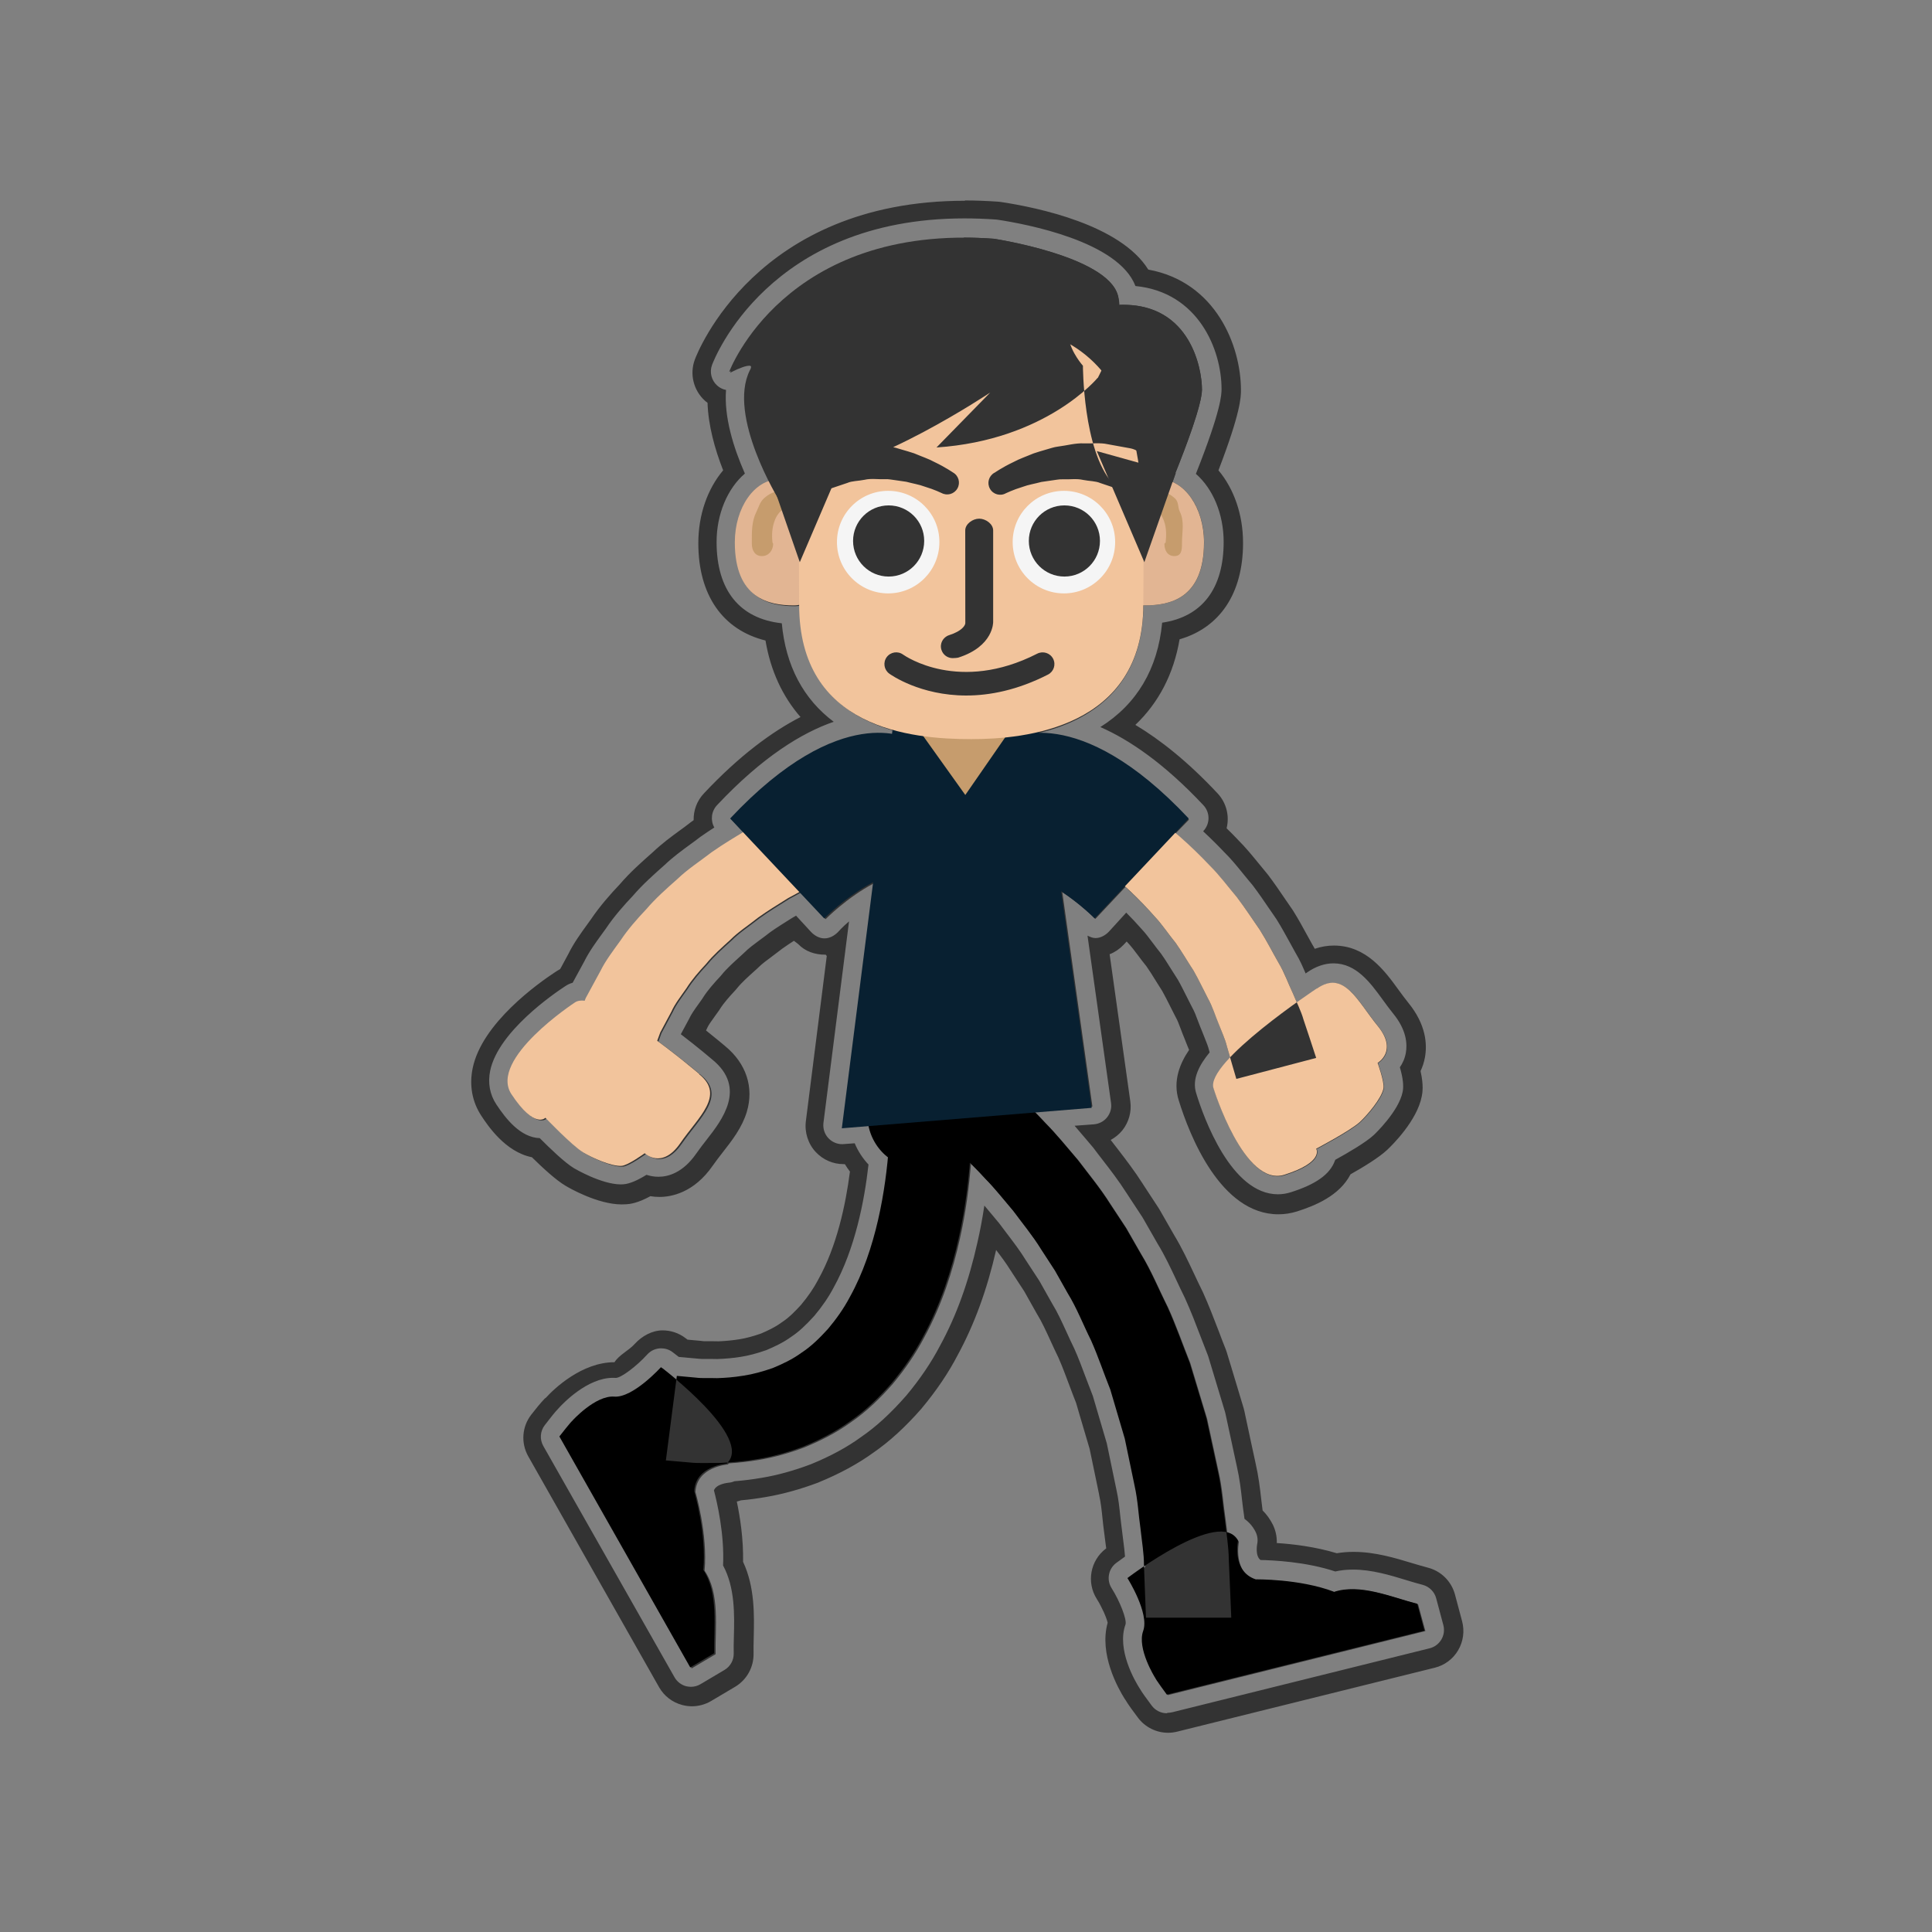 <svg xmlns="http://www.w3.org/2000/svg" xmlns:xlink="http://www.w3.org/1999/xlink" width="256" height="256" viewBox="0 0 256 256"><rect x="0" y="0" width="256" height="256" fill="#808080" stroke="none"/><path d="M154.62 227.015c-.78 0-1.53-.366-2.01-1.012-.77-1.04-1.3-1.755-1.627-2.326-.01-.014-.02-.028-.028-.043-.518-.818-3.037-5.07-1.814-8.402.17-.676-.73-3.02-1.85-4.797-.69-1.095-.43-2.54.6-3.325.03-.02.47-.353 1.18-.857-.04-.612-.13-1.276-.22-2.003-.06-.47-.12-.956-.18-1.46-.08-.564-.15-1.235-.23-1.924-.12-1.13-.24-2.297-.5-3.432l-1.28-6.163-1.85-6.29c-.31-.79-.61-1.59-.92-2.4-.48-1.28-.97-2.61-1.53-3.86-.36-.73-.7-1.47-1.04-2.22-.62-1.35-1.2-2.63-1.91-3.78-.02-.03-1.14-2.04-1.69-3l-1.78-2.72c-.77-1.26-1.64-2.39-2.48-3.5-.37-.48-.73-.95-1.08-1.43-.31-.36-.61-.72-.9-1.08-.36-.43-.71-.85-1.05-1.25-.25 1.68-.55 3.29-.91 4.86-1.17 5.25-2.79 9.74-4.96 13.71-1.14 2.19-2.64 4.41-4.45 6.58-2.06 2.36-4.01 4.15-6.01 5.52-1.82 1.33-4.02 2.53-6.66 3.61-2.29.86-4.46 1.46-6.53 1.8-1.16.2-2.34.35-3.59.45-.26.11-.54.18-.82.2-.05.01-1.59.15-1.9 1.01.4 1.52 1.41 5.8 1.21 9.95 1.59 2.94 1.51 6.54 1.43 9.48-.02.76-.04 1.49-.02 2.17.02.9-.45 1.74-1.23 2.2l-3.17 1.88c-.39.23-.83.35-1.27.35-.21 0-.43-.03-.64-.08-.65-.17-1.2-.6-1.53-1.18L71.99 191.6c-.5-.88-.42-1.97.202-2.768.77-1 1.31-1.69 1.76-2.156.02-.026.05-.054.07-.08.61-.67 3.81-4.027 7.2-4.027.14 0 .27 0 .405.01.694-.03 2.712-1.53 4.124-3.09.49-.55 1.17-.83 1.85-.83.53 0 1.06.16 1.51.5.02.01.33.25.83.64l2.63.24c.24.03.55.03.83.03h.93c.23 0 .48 0 .72.01 1.11-.04 2.13-.13 3.11-.29 1.03-.16 2.13-.45 3.38-.89 1.04-.44 2.22-.98 3.25-1.73l.1-.07c.9-.59 1.83-1.44 3.01-2.74 1.04-1.24 1.89-2.48 2.55-3.73 2.85-5.14 4.09-11.5 4.63-16.32-.77-.82-1.39-1.77-1.83-2.82l-1.47.11c-.06.01-.13.01-.19.01-.68 0-1.33-.28-1.81-.78-.52-.54-.76-1.29-.67-2.04l3.39-26.7c-.9.76-1.45 1.4-1.46 1.41-.47.48-1.11.84-1.78.84h-.03c-.68 0-1.33-.38-1.79-.88l-1.96-2.13-.55.32c-.98.62-2 1.24-2.93 1.91-.42.34-.86.66-1.3.98-.78.58-1.53 1.13-2.1 1.71l-.38.35c-.99.9-1.94 1.74-2.65 2.63l-.12.14c-.79.84-1.69 1.85-2.32 2.85-.02.03-.04.07-.06.1-.16.23-.33.46-.49.69-.52.72-1.01 1.41-1.28 2.01-.02.05-.05.1-.08.15l-1.01 1.87c2.35 1.8 4.06 3.26 4.15 3.34 4.65 3.76 1.29 8.06-.72 10.63-.47.6-.95 1.22-1.38 1.84-1.76 2.54-3.7 3.08-5.02 3.08-.59 0-1.12-.11-1.58-.26-1.22.76-2.23 1.18-3 1.25-.12.01-.25.02-.39.02-2.59 0-6.15-2.11-6.19-2.13-1.23-.73-3.25-2.68-4.56-4-2.56-.08-4.51-2.58-5.76-4.48-.86-1.3-1.14-2.84-.81-4.45 1.07-5.19 8.47-10.24 9.94-11.2.29-.2.62-.36.99-.46l1.53-2.81c.66-1.33 1.55-2.55 2.41-3.73l.45-.62c1.09-1.64 2.48-3.19 3.58-4.35 1.3-1.52 2.8-2.84 4.24-4.12 1.06-1.01 2.22-1.86 3.34-2.68.48-.34.95-.69 1.41-1.05l.09-.06c.57-.4 1.15-.78 1.72-1.15-.53-.93-.41-2.13.35-2.95 6.04-6.43 11.27-9.61 15.47-11.06-4.02-3.01-6.36-7.42-6.88-13.05-5.59-.61-8.64-4.38-8.64-10.77 0-3.73 1.46-7.11 3.75-9.07-1.52-3.45-2.77-7.48-2.5-11.08-.43-.08-.84-.28-1.18-.59-.76-.69-1.03-1.77-.67-2.73.3-.79 7.51-19.41 33.44-19.41 1.36 0 2.77.05 4.18.15.07 0 .13.01.19.02 3.78.57 16.03 2.86 18.29 8.79 8.34.82 11.41 8.44 11.41 13.65 0 .67 0 2.67-3.4 11.24 2.26 1.97 3.68 5.32 3.68 9.02 0 6.2-2.87 9.93-8.15 10.7-.58 6.13-3.36 10.8-8.19 13.83 3.85 1.69 8.45 4.81 13.65 10.35.91.97.91 2.46 0 3.43l-.03.03c.97.9 1.91 1.83 2.8 2.77.93.91 1.76 1.94 2.57 2.94.37.45.73.9 1.11 1.34l.09.11c.78 1.03 1.49 2.07 2.17 3.07.32.46.63.93.95 1.38l.07.11c.64 1.03 1.19 2.04 1.73 3.02.26.47.52.94.77 1.4.55.9.96 1.85 1.32 2.7l.2-.14c1.12-.78 2.31-1.2 3.49-1.2 3.02 0 4.88 2.56 6.52 4.81.45.62.91 1.25 1.38 1.83 1.79 2.18 1.9 4.04 1.69 5.22-.14.78-.44 1.41-.79 1.91.4 1.39.53 2.47.37 3.24-.5 2.58-3.69 5.61-3.83 5.74-1.05.98-3.48 2.39-5.1 3.28l-.06.15c-.66 1.78-2.51 3.1-5.83 4.15-.56.18-1.13.27-1.71.27-6.22 0-9.86-10.23-10.82-13.36-.63-1.93.45-3.84 1.77-5.44l-.09-.34c-.11-.46-.33-1-.58-1.62-.13-.31-.26-.63-.38-.96-.17-.4-.33-.81-.49-1.24-.25-.68-.49-1.31-.81-1.87-.28-.53-.52-1.01-.76-1.5-.35-.69-.7-1.41-1.09-2.09-.3-.46-.59-.92-.89-1.4-.43-.69-.88-1.41-1.35-2.07-.36-.44-.7-.9-1.05-1.36-.53-.72-1.04-1.39-1.58-1.96-.65-.74-1.31-1.44-1.98-2.11l-2.27 2.49c-.47.5-1.12.88-1.8.88h-.02c-.37 0-.72-.17-1.04-.32l3.12 22.19c.1.68-.1 1.35-.53 1.89s-1.07.86-1.75.92l-2.55.19c.49.57.99 1.16 1.51 1.77l.89 1.05.1.12c.36.49.74.98 1.12 1.47 1.1 1.42 2.23 2.88 3.27 4.52l2.07 3.15.08.13 1.94 3.39c.96 1.56 1.76 3.27 2.54 4.93.36.77.72 1.54 1.1 2.3.01.03.03.06.04.09.76 1.68 1.41 3.38 2.04 5.03.32.82.63 1.64.95 2.45.03.07.05.14.07.2l2.22 7.35c.02.07.03.13.05.2l1.51 7c.36 1.56.54 3.1.69 4.47.08.69.16 1.36.26 2.02l.06.45c.62.44 1.12 1.02 1.47 1.72.25.51.33 1.08.21 1.63-.01.05-.29 1.57.45 2.1 1.53.03 5.96.21 9.9 1.52.74-.17 1.53-.25 2.36-.25 2.48 0 4.95.75 7.13 1.42.72.22 1.43.43 2.09.6.87.23 1.56.91 1.79 1.78l.95 3.56c.17.65.08 1.34-.27 1.92s-.9.99-1.55 1.15l-34.13 8.48c-.21.04-.41.07-.61.07zm-26.93-195.53c1.282 0 2.615.05 3.997.15 0 0 14.958 2.26 16.416 7.48.11.397.16.83.184 1.275.185-.007.365-.01.544-.01 8.9 0 10.44 8.46 10.44 11.228 0 1.99-2.15 7.667-3.52 11.066l.04.012-.41 1.18c2.41 1.035 4.17 4.223 4.17 7.998 0 7.486-4.57 8.352-7.81 8.352-.08 0-.15-.012-.23-.018-.03 10.898-7.05 15.29-13.8 16.913l.02.28h.15c4.01 0 10.78 1.75 19.66 11.22l-1.79 1.84c1.58 1.35 3.12 2.76 4.58 4.3 1.31 1.3 2.41 2.79 3.59 4.17 1.1 1.44 2.06 2.94 3.06 4.36.91 1.47 1.67 2.95 2.45 4.33.83 1.37 1.29 2.78 1.89 4.02.18.43.36.84.54 1.24 1.57-1.12 2.66-1.84 2.66-1.84.78-.55 1.48-.78 2.11-.78 2.31 0 3.85 3.14 5.98 5.74 2.72 3.32-.02 4.89-.02 4.89s.94 2.54.77 3.4c-.26 1.33-2.12 3.49-3.1 4.41-1.24 1.17-5.8 3.57-5.8 3.57s1.12 1.77-4.22 3.46c-.32.1-.64.15-.95.15-4.86 0-8.44-11.59-8.44-11.59-.32-.97.64-2.45 2.17-4.07l-.44-1.55c-.22-.92-.67-1.87-1.07-2.94-.46-1.04-.79-2.27-1.43-3.4-.61-1.15-1.19-2.41-1.89-3.65-.78-1.18-1.51-2.46-2.37-3.68-.94-1.14-1.77-2.43-2.81-3.53-1.23-1.39-2.54-2.71-3.89-3.93l-3.98 4.23s-1.8-1.84-4.38-3.55l3.99 28.41-7.74.6c.53.53 1.06 1.07 1.6 1.66 1.42 1.44 2.79 3.13 4.29 4.88 1.38 1.83 2.94 3.7 4.27 5.82l2.1 3.19c.64 1.12 1.29 2.25 1.94 3.39 1.38 2.25 2.38 4.73 3.58 7.11 1.1 2.43 1.97 4.94 2.94 7.38l2.22 7.35c.52 2.43 1.04 4.78 1.52 7.01.51 2.22.63 4.37.93 6.33.07.6.15 1.19.22 1.76.68.14 1.22.55 1.54 1.2 0 0-.85 4.17 2.36 5.17h.16c.97 0 6.07.03 10.19 1.59-.01 0-.08-.02-.09-.02l-.04-.02V211c1-.26 1.68-.38 2.52-.38 2.9 0 6.07 1.29 8.64 1.95l.97 3.56-34.12 8.48s-1.62-2.19-1.53-2.225l-.02.003s-2.44-3.86-1.58-6.2c.86-2.35-2.09-6.994-2.09-6.994s.88-.67 2.21-1.56c0-.09-.01-.17-.01-.27.01-1.45-.26-2.99-.46-4.75-.26-1.75-.33-3.657-.78-5.63-.41-1.98-.85-4.06-1.3-6.22-.62-2.115-1.26-4.29-1.92-6.5-.85-2.147-1.6-4.37-2.55-6.51-1.04-2.095-1.88-4.296-3.1-6.25-.56-1.01-1.12-2-1.67-2.986-.61-.943-1.22-1.87-1.82-2.79-1.15-1.865-2.51-3.49-3.69-5.11-1.29-1.52-2.46-3.013-3.68-4.25-.72-.793-1.42-1.51-2.1-2.17-.25 3.01-.66 6.36-1.47 9.945-.94 4.22-2.37 8.75-4.72 13.06-1.13 2.17-2.57 4.25-4.17 6.17-1.65 1.89-3.47 3.66-5.5 5.05-1.99 1.45-4.13 2.51-6.2 3.36-2.09.79-4.11 1.34-5.99 1.65-1.44.25-2.8.39-4.03.47-.04.05-.08.1-.13.15 0 0-4.13.27-4.3 3.65 0 0 1.65 5.55 1.21 10.42-.01-.01-.01-.016-.02-.02l.02.02c2.07 3.04 1.39 7.65 1.46 11.07l-3.17 1.88-17.34-30.6s1.6-2.073 1.71-2.073l-.01-.02s2.89-3.2 5.35-3.2c.07 0 .14 0 .21.01h.17c2.49 0 6.01-3.91 6.01-3.91s.85.64 2.04 1.65l.07-.51 2.51.23c.36.05.75.06 1.17.06.29 0 .6-.01.93-.01.23 0 .47 0 .72.01 1.07-.03 2.26-.13 3.52-.33 1.25-.2 2.55-.55 3.87-1.02 1.28-.54 2.6-1.15 3.82-2.04 1.26-.82 2.4-1.94 3.5-3.16 1.06-1.27 2.07-2.66 2.9-4.24 3.17-5.71 4.51-12.83 5.04-18.48-1.36-1.05-2.33-2.63-2.63-4.47l-3.48.27 4.09-32.21c-3.63 1.91-6.43 4.77-6.43 4.77l-3.3-3.51c-.48.27-.97.54-1.47.8-1.33.84-2.72 1.67-4 2.6-1.24.99-2.6 1.85-3.68 2.94-1.15 1.04-2.29 2.04-3.2 3.165-.99 1.065-1.91 2.12-2.61 3.23-.75 1.077-1.53 2.06-2 3.106-.54 1.01-1.03 1.93-1.47 2.75-.15.4-.29.78-.42 1.13 3.1 2.28 5.61 4.42 5.61 4.42 3.45 2.79-.1 5.62-2.53 9.15-1.08 1.56-2.13 2-2.97 2-1.04 0-1.74-.68-1.74-.68s-2.19 1.6-3.05 1.68c-.06 0-.13.01-.19.01-1.39 0-3.8-1.12-4.91-1.78-1.46-.87-5.02-4.6-5.02-4.6s-.23.25-.69.25c-.7 0-1.94-.56-3.8-3.35-3.1-4.66 8.41-12.17 8.41-12.17.24-.16.55-.24.91-.24.11 0 .22.01.34.02l.15-.39c.58-1.07 1.25-2.28 1.96-3.61.67-1.36 1.66-2.64 2.67-4.04.96-1.44 2.14-2.79 3.42-4.14 1.2-1.43 2.63-2.68 4.08-3.96 1.4-1.35 3.03-2.39 4.57-3.58 1.35-.95 2.75-1.8 4.14-2.64l-1.69-1.79c8.87-9.46 15.65-11.36 19.65-11.36.65 0 1.23.05 1.74.13l.06-.54c-6.38-1.83-12.31-6.2-12.32-16.56-.22.05-.45.08-.71.08-3.23 0-7.81-.87-7.81-8.35 0-3.93 1.91-7.21 4.47-8.1-1.84-3.65-4.63-10.43-2.49-14.7 0 0 .46-.71-.23-.71-.38 0-1.13.22-2.52.92 0 0 6.61-17.78 31.1-17.78m0-5c-27.65 0-35.46 20.18-35.78 21.04-.72 1.92-.18 4.09 1.34 5.46.11.09.22.19.34.27.1 3.01.96 6.12 2.07 8.95-2.06 2.44-3.29 5.87-3.29 9.65 0 6.9 3.25 11.5 8.9 12.9.67 3.98 2.24 7.39 4.64 10.14-3.77 1.94-8.09 5.1-12.81 10.13-.93.99-1.38 2.27-1.35 3.54l-.33.23c-.06.04-.12.09-.17.13-.44.35-.89.68-1.35 1.01-1.11.81-2.36 1.73-3.54 2.85-1.49 1.32-3.03 2.67-4.43 4.31-1.15 1.21-2.58 2.81-3.8 4.62l-.39.54c-.91 1.26-1.86 2.55-2.6 4.05l-.94 1.74-.14.25c-.22.12-.42.24-.6.36-2.3 1.51-9.76 6.79-10.99 12.77-.47 2.28-.07 4.47 1.17 6.34.82 1.24 3.14 4.75 6.68 5.46 1.45 1.43 3.19 3.03 4.44 3.77.42.26 4.25 2.48 7.46 2.48.21 0 .41-.01.61-.02.44-.03 1.43-.11 3.19-1.07.37.06.77.1 1.19.1 1.57 0 4.58-.54 7.08-4.16.38-.55.83-1.12 1.29-1.72 1.27-1.62 2.58-3.3 3.21-5.38.98-3.25-.07-6.43-2.87-8.73-.23-.19-1.17-.99-2.53-2.07l.01-.02c.05-.1.11-.21.15-.32.16-.37.6-.98 1.03-1.57.17-.23.34-.47.51-.71.04-.06.09-.13.13-.2.52-.83 1.32-1.72 2.03-2.48.08-.09.16-.18.24-.28.58-.73 1.45-1.51 2.37-2.34l.27-.24c.07-.07.14-.13.21-.2.44-.45 1.11-.94 1.81-1.46.43-.32.87-.65 1.33-1.01.49-.36 1.02-.7 1.56-1.05l.56.43c.94.99 2.23 1.41 3.59 1.41h.05c.05 0 .1.16.15.16l-2.77 21.9c-.19 1.49.3 3.03 1.34 4.12.95 1 2.26 1.57 3.62 1.57.07 0 .14.01.21.01.21.34.43.67.67.98-.57 4.42-1.74 9.89-4.18 14.27l-.05.1c-.56 1.06-1.29 2.14-2.25 3.29-.64.7-1.56 1.67-2.46 2.25l-.2.14c-.8.58-1.75 1.03-2.67 1.42-1.07.37-2.01.62-2.84.75-.89.14-1.78.23-2.75.27-.25-.01-.48-.01-.71-.01h-.93c-.34 0-.45-.01-.48-.02l-.24-.03c-.75-.07-1.34-.12-1.76-.16l-.29-.22c-.9-.68-1.96-1.01-3.01-1.01-1.37 0-2.73.73-3.72 1.82-.81.89-2.02 1.4-2.66 2.4h-.01c-4.34 0-8.03 3.55-9.06 4.69-.07.08-.13.07-.19.15-.55.58-1.11 1.26-1.76 2.1-1.24 1.59-1.4 3.76-.41 5.52l17.34 30.6c.66 1.17 1.77 2.02 3.07 2.36.42.11.85.17 1.28.17.89 0 1.77-.24 2.55-.7l3.17-1.88c1.55-.92 2.48-2.6 2.45-4.4-.01-.61 0-1.31.02-2.06.07-3.06.16-6.75-1.41-10.1.06-3.01-.4-5.95-.83-7.99.19-.04.37-.1.55-.16 1.13-.1 2.22-.25 3.31-.44 2.19-.37 4.52-1.01 6.89-1.9l.14-.06c2.79-1.15 5.14-2.43 7.18-3.9 2.15-1.48 4.24-3.39 6.39-5.84l.07-.09c1.91-2.29 3.51-4.65 4.74-7.02 2.21-4.07 3.88-8.63 5.09-13.92.7.91 1.35 1.79 1.92 2.71l.08.11.13.21c.53.8 1.06 1.62 1.6 2.45.53.94 1.06 1.88 1.59 2.83l.11.19c.63 1.02 1.18 2.23 1.77 3.51.33.73.68 1.48 1.05 2.24.51 1.16.97 2.38 1.45 3.67.29.79.59 1.57.9 2.35l.46 1.58 1.33 4.5.98 4.71.27 1.31.01.08c.22.99.34 2.04.45 3.15.07.65.14 1.33.24 2.02.06.49.12.96.18 1.41l.07.51-.06.04c-2.06 1.58-2.58 4.47-1.19 6.66.64 1.01 1.28 2.44 1.44 3.15-1.17 4.16 1.39 8.7 2.23 10.04l.13.19c.42.7.98 1.45 1.63 2.32.96 1.3 2.46 2.03 4.02 2.03.4 0 .8-.05 1.2-.15l34.13-8.47c1.3-.32 2.42-1.15 3.1-2.31s.87-2.53.53-3.83l-.95-3.56c-.47-1.75-1.84-3.11-3.59-3.56-.59-.15-1.27-.36-1.99-.57-2.35-.71-5-1.52-7.86-1.52-.76 0-1.5.06-2.22.18-2.88-.87-5.85-1.22-7.95-1.35.03-.83-.15-1.67-.52-2.43-.36-.71-.81-1.35-1.36-1.89-.06-.46-.12-.96-.18-1.47-.16-1.42-.35-3.03-.74-4.74l-.68-3.14c-.27-1.25-.54-2.53-.82-3.84-.03-.13-.06-.26-.1-.39l-1.54-5.11-.68-2.24c-.04-.14-.09-.27-.14-.41-.32-.79-.63-1.6-.93-2.41-.65-1.68-1.31-3.42-2.1-5.17l-.09-.18c-.36-.72-.7-1.46-1.07-2.24-.8-1.69-1.62-3.45-2.67-5.18l-1.5-2.62-.4-.7c-.05-.09-.1-.17-.16-.26l-1.9-2.9-.16-.25c-1.1-1.73-2.31-3.3-3.37-4.68-.31-.39-.6-.78-.9-1.16.59-.32 1.12-.75 1.55-1.28.86-1.08 1.24-2.46 1.05-3.83l-2.74-19.5c.68-.26 1.3-.68 1.82-1.22l.44-.47.05.06.12.13c.45.47.91 1.09 1.4 1.74.33.44.67.9 1.05 1.36.41.59.81 1.22 1.22 1.89.29.47.58.93.87 1.38.34.6.65 1.23.99 1.9.25.51.5 1 .75 1.48l.07.13c.22.38.42.93.64 1.51.16.42.32.85.51 1.3l.38.96.22.53c-1.18 1.73-2.2 4.09-1.37 6.69 1.41 4.56 5.51 15.09 13.21 15.09.83 0 1.65-.13 2.46-.38 2.39-.76 5.63-2.08 7.09-4.92 1.78-1 3.79-2.24 4.85-3.23.66-.62 3.96-3.86 4.59-7.1.08-.42.28-1.39-.16-3.35.26-.55.46-1.16.58-1.81.31-1.7.18-4.33-2.21-7.25-.43-.53-.85-1.11-1.3-1.72-1.79-2.47-4.25-5.85-8.55-5.85-.85 0-1.7.14-2.54.43-.1-.19-.21-.39-.33-.58-.24-.43-.48-.87-.73-1.32-.55-1.01-1.12-2.05-1.8-3.14l-.14-.21-.93-1.35c-.7-1.04-1.43-2.1-2.25-3.19-.06-.08-.12-.15-.18-.22-.36-.43-.71-.86-1.06-1.29-.8-.98-1.7-2.09-2.75-3.14-.49-.52-.99-1.03-1.51-1.53.4-1.6 0-3.36-1.21-4.64-3.93-4.2-7.59-7.09-10.88-9.06 3.1-2.95 5.08-6.77 5.86-11.34 5.34-1.55 8.41-6.08 8.41-12.77 0-3.77-1.21-7.18-3.26-9.62 2.98-7.75 2.98-9.74 2.98-10.64 0-5.88-3.34-14.34-12.28-15.96-3.68-5.93-14.63-8.22-19.54-8.96-.12-.02-.25-.03-.38-.04-1.47-.1-2.94-.16-4.37-.16z" fill="#333"/><path d="M128.604 141.104s.025.307.068.88c.022.54.06 1.325.106 2.33.063 1.988.078 4.796-.146 8.168-.226 3.38-.646 7.326-1.6 11.553-.944 4.22-2.367 8.747-4.717 13.063-1.132 2.166-2.57 4.244-4.175 6.17-1.65 1.89-3.467 3.66-5.504 5.05-1.99 1.446-4.135 2.51-6.206 3.36-2.093.784-4.116 1.335-5.99 1.647-1.87.323-3.588.465-5.082.525-1.483-.018-2.81.058-3.846-.053-2.088-.18-3.28-.286-3.28-.286l1.452-11.2s.913.09 2.51.23c.803.11 1.73.03 2.82.07 1.067-.03 2.262-.12 3.513-.33 1.257-.19 2.552-.55 3.87-1.01 1.282-.53 2.605-1.15 3.823-2.04 1.26-.82 2.396-1.94 3.497-3.15 1.06-1.26 2.07-2.66 2.902-4.24 3.47-6.25 4.75-14.22 5.17-20.07.22-2.94.22-5.42.18-7.13-.03-.84-.06-1.5-.08-1.96l-.04-.63 10.74-.91zm-.446-1.308s.292.197.832.572c.637.435 1.388 1.018 2.34 1.764 1.846 1.538 4.455 3.723 7.18 6.68 1.42 1.436 2.792 3.125 4.283 4.877 1.38 1.83 2.94 3.7 4.275 5.82.688 1.04 1.39 2.1 2.098 3.18.64 1.11 1.29 2.24 1.94 3.38 1.382 2.24 2.382 4.72 3.577 7.11 1.095 2.42 1.97 4.94 2.94 7.37l2.22 7.35c.522 2.43 1.034 4.78 1.514 7 .508 2.22.624 4.37.922 6.33.23 1.96.53 3.77.54 5.37l.18 4.14.15 3.61h-11.3l-.13-3.26c-.04-1.04-.08-2.3-.14-3.74.01-1.45-.27-3.06-.46-4.82-.26-1.75-.34-3.69-.78-5.66-.42-1.98-.85-4.07-1.3-6.24-.63-2.11-1.27-4.3-1.92-6.51-.86-2.14-1.6-4.38-2.55-6.51-1.05-2.1-1.89-4.3-3.1-6.26-.57-1.01-1.12-2-1.68-2.98-.62-.95-1.22-1.88-1.82-2.8-1.15-1.87-2.51-3.49-3.7-5.11-1.29-1.52-2.47-3.02-3.69-4.25-2.35-2.59-4.55-4.44-6.05-5.72-.77-.61-1.38-1.09-1.71-1.32-.42-.3-.64-.46-.64-.46l5.95-8.99zm-34.98 68.19l.015.023c.44-4.87-1.21-10.42-1.21-10.42.168-3.39 4.296-3.65 4.296-3.65 3.75-3.39-8.7-12.78-8.7-12.78s-3.69 4.08-6.18 3.9c-2.5-.2-5.56 3.19-5.56 3.19l.01.02c-.06-.08-1.73 2.07-1.73 2.07l17.34 30.6 3.17-1.88c-.07-3.43.61-8.06-1.48-11.1zm83.55 2.934l.024-.008c-4.57-1.73-10.353-1.637-10.353-1.637-3.22-1.065-2.36-5.114-2.36-5.114-2.26-4.52-14.65 4.94-14.65 4.94s2.94 4.65 2.09 7c-.86 2.35 1.58 6.21 1.58 6.21h.02c-.09.04 1.53 2.23 1.53 2.23l34.13-8.47-.95-3.56c-3.33-.85-7.6-2.75-11.08-1.56z"/><ellipse cx="121.512" cy="147.661" rx="6.59" ry="7.013"/><path fill="#F2C49C" d="M174.466 130.985s-14.802 9.79-13.67 13.226c0 0 4.05 13.13 9.388 11.45 5.33-1.68 4.217-3.45 4.217-3.45s4.57-2.4 5.81-3.56c.98-.92 2.84-3.09 3.1-4.41.17-.85-.77-3.4-.77-3.4s2.74-1.57.02-4.89c-2.71-3.31-4.45-7.49-8.08-4.95zm-50.373-19.367l-.58.108c-.35.075-.86.187-1.51.332-1.363.306-3.345.85-5.676 1.613-2.32.81-5.02 1.79-7.75 3.15-1.41.61-2.724 1.45-4.14 2.18-1.33.84-2.713 1.67-4 2.6-1.232.99-2.596 1.85-3.676 2.94-1.14 1.04-2.28 2.04-3.19 3.17-.99 1.06-1.91 2.12-2.61 3.23-.75 1.08-1.53 2.06-2 3.11-.54 1.01-1.03 1.93-1.47 2.75l-.83 2.25c-.47 1.25-.75 1.95-.75 1.95l-10.45-3.23.99-2.58c.33-.81.71-1.8 1.16-2.94.58-1.08 1.25-2.29 1.96-3.61.67-1.36 1.66-2.65 2.66-4.04.96-1.44 2.14-2.79 3.42-4.14 1.21-1.42 2.63-2.68 4.08-3.96 1.4-1.35 3.03-2.39 4.57-3.58 1.58-1.11 3.24-2.09 4.86-3.08 1.67-.85 3.27-1.82 4.91-2.52 3.22-1.55 6.34-2.65 9.02-3.55 2.71-.85 5-1.45 6.64-1.81.8-.18 1.51-.32 2-.41l.67-.12 1.72 10.23zm11.085-12.05s.23.052.666.16c.522.12 1.162.313 1.947.56 1.57.517 3.77 1.28 6.25 2.5 1.27.556 2.55 1.323 3.94 2.072 1.34.85 2.79 1.67 4.17 2.715 2.84 1.973 5.61 4.433 8.15 7.112 1.32 1.3 2.41 2.802 3.59 4.184 1.1 1.45 2.07 2.95 3.06 4.37.92 1.47 1.67 2.95 2.46 4.33.82 1.37 1.29 2.78 1.89 4.02.53 1.27 1.11 2.41 1.41 3.48.35 1.06.66 1.97.91 2.73l.78 2.38-10.58 2.78-.59-2.02c-.19-.65-.41-1.43-.67-2.33-.22-.92-.67-1.86-1.08-2.93-.45-1.04-.79-2.27-1.43-3.4-.61-1.16-1.19-2.42-1.89-3.65-.78-1.18-1.51-2.46-2.37-3.68-.94-1.14-1.77-2.43-2.81-3.53-2-2.26-4.2-4.38-6.48-6.09-1.1-.91-2.29-1.62-3.35-2.37-1.13-.65-2.17-1.34-3.2-1.82-2.01-1.09-3.77-1.77-4.98-2.22l-1.31-.44c-.33-.09-.5-.14-.5-.14l2.08-8.74z"/><path fill="#082031" d="M133.75 97.94s8.957-5.26 23.76 10.514l-12.464 13.242s-7.593-7.79-14.022-6.23"/><path fill="#082031" d="M144.654 146.795l-33.108 2.71 7.014-55.124h18.697z"/><path fill="#F2C49C" d="M92.675 142.323s-13.496-11.54-16.483-9.502c0 0-11.508 7.51-8.415 12.18 3.09 4.67 4.488 3.11 4.488 3.11s3.56 3.73 5.024 4.6c1.15.69 3.75 1.88 5.09 1.77.86-.07 3.05-1.67 3.05-1.67s2.27 2.2 4.7-1.32 5.98-6.35 2.53-9.14z"/><path fill="#082031" d="M120.508 97.94s-8.962-5.26-23.76 10.514l12.464 13.242s7.597-7.79 14.02-6.23"/><path fill="#C69C6D" d="M134.918 95.21l-7.01 10.128-7.79-10.907"/><path fill="#E2B593" d="M147.824 71.864c0 4.613.668 8.352 3.904 8.352 3.233 0 7.81-.865 7.81-8.352 0-4.613-2.624-8.354-5.858-8.354-3.233 0-5.856 3.74-5.856 8.354z"/><path fill="#C69C6D" d="M148.793 71.83c.015-1.29.28-2.76.913-4.014.322-.636.73-1.257 1.304-1.792.573-.523 1.384-.973 2.33-.986.36.034.285.003.622.072.272.06.503.14.682.23.403.174.727.426 1.03.684.567.535.348 1.156.666 1.792.633 1.28.28 2.664.28 4.048v.158c0 .907-.082 1.65-.99 1.662-.905.01-1.333-.716-1.34-1.623 0-.06.163-.13.166-.19.1-.91.106-1.9-.19-2.74-.278-.87-.81-1.42-.962-1.47-.1-.05-.342-.04-.67.18-.315.22-1.186.58-1.453 1.01-.55.88-1.56 1.88-1.56 3.07v.05c0 .54.02.92-.51.87-.49-.05-.31-.48-.31-.97z"/><path fill="#E2B593" d="M109.083 71.864c0 4.613-.672 8.352-3.903 8.352-3.235 0-7.813-.865-7.813-8.352 0-4.613 2.622-8.354 5.856-8.354 3.236 0 5.86 3.74 5.86 8.354z"/><path fill="#C69C6D" d="M108.11 71.83c-.012-1.29-.28-2.76-.912-4.014-.32-.636-.73-1.257-1.303-1.792-.57-.523-1.385-.973-2.33-.986-.358.034-.286.003-.62.072-.275.06-.506.14-.685.23-.403.174-.727.426-1.024.684-.575.535-.685 1.156-1.007 1.792-.64 1.28-.61 2.664-.61 4.048v.158c0 .907.41 1.65 1.32 1.662.9.01 1.49-.716 1.51-1.623 0-.06-.09-.13-.09-.19-.11-.91-.06-1.9.24-2.74.27-.87.82-1.42.98-1.47.1-.05.35-.04.67.18.31.22.64.58.91 1.01.56.88.88 1.88 1.01 3.07v.05c.05.54.53.92 1.06.87.5-.05.87-.48.86-.97z"/><path fill="#F2C49C" d="M151.498 80.113c0 16.407-15.768 17.827-22.803 17.827-8.006 0-22.805-1.42-22.805-17.827 0-16.412-1.695-37.48 22.805-37.48 24.744-.002 22.803 21.068 22.803 37.48z"/><path fill="#333" d="M101.604 61.88l4.373 12.613 6.303-14.72m43.503 2.913l-4.152 11.807-6.3-14.72"/><path fill="#F5F5F5" d="M124.474 71.837c0 3.75-3.035 6.792-6.79 6.792-3.744 0-6.784-3.05-6.784-6.8s3.04-6.79 6.785-6.79c3.753 0 6.79 3.03 6.79 6.78z"/><path fill="#333" d="M122.46 71.676c0 2.607-2.103 4.72-4.71 4.72-2.602 0-4.714-2.112-4.714-4.72 0-2.602 2.112-4.707 4.714-4.707 2.606 0 4.71 2.1 4.71 4.7z"/><path fill="#F5F5F5" d="M147.764 71.837c0 3.75-3.04 6.792-6.788 6.792-3.752 0-6.792-3.05-6.792-6.8s3.04-6.79 6.792-6.79c3.75 0 6.788 3.03 6.788 6.78z"/><path fill="#333" d="M145.75 71.676c0 2.607-2.107 4.72-4.712 4.72-2.604 0-4.713-2.112-4.713-4.72 0-2.602 2.11-4.707 4.713-4.707 2.605 0 4.712 2.1 4.712 4.7z"/><defs><path id="a" d="M131.62 71.38v11.035s-.492 2.184-3.647 3.154l.425-3.16-.488-11.99"/></defs><clipPath id="b"><use xlink:href="#a" overflow="visible"/></clipPath><path fill="#FF595E" d="M127.62 84.38h3v1h-3z" clip-path="url(#b)"/><path fill="#FF5B5F" d="M127.62 81.38h3v3h-3z" clip-path="url(#b)"/><path fill="#FF5C60" d="M127.62 80.38h3v1h-3z" clip-path="url(#b)"/><path fill="#FF5D61" d="M127.62 78.38h3v2h-3z" clip-path="url(#b)"/><path fill="#FF5E62" d="M127.62 75.38h3v3h-3z" clip-path="url(#b)"/><path fill="#FF5F63" d="M127.62 73.38h3v2h-3z" clip-path="url(#b)"/><path fill="#FF6064" d="M127.62 71.38h3v2h-3zm0-1h3v1h-3z" clip-path="url(#b)"/><path fill="#333" d="M126.235 87.206c-.66 0-1.277-.424-1.486-1.086-.27-.82.19-1.693 1.01-1.957 1.7-.543 2.15-1.287 2.15-1.607l-.01-12.27c0-.86.99-1.56 1.85-1.56.86 0 1.85.7 1.85 1.56v12.13-.002s.08 3.223-4.62 4.722c-.15.045-.61.07-.77.07zm1.805 4.954c-6.114 0-9.97-2.73-10.206-2.9-.7-.51-.852-1.48-.346-2.18.507-.692 1.48-.85 2.17-.347.3.207 7.452 5.154 17.788-.123.77-.385 1.705-.088 2.1.68.39.768.085 1.7-.682 2.094-4.068 2.075-7.734 2.775-10.824 2.775zm17.395-42.087s-6.79 8.247-21.344 9.22l7.12-7.28s-15.76 10.512-23.85 10.512l-1.94.242-2.18 3.518s-6.91-11.16-3.88-17.223c0 0 1.14-1.737-2.74.203 0 0 7.32-19.69 35.09-17.627 0 0 14.96 2.26 16.42 7.478 1.11 3.986-2.67 10.957-2.67 10.957zm-1.942-1.617s0 11.16 3.88 15.525l7.27 1.36s4.62-10.82 4.62-13.73-1.7-12.13-11.892-11.15c-10.18.97-3.87 8.01-3.87 8.01zM131.8 62.63c-.05.04.958-.683 2.482-1.403.75-.414 1.683-.727 2.677-1.147.5-.178 1.03-.32 1.58-.486.55-.144 1.09-.358 1.67-.423 1.15-.14 2.3-.48 3.43-.42 1.12.03 2.19-.1 3.08.1l3.03.55c1.53.28 2.55 1.75 2.27 3.28-.28 1.54-1.75 2.56-3.29 2.28-.13-.02-.26-.06-.39-.1l-.48-.16-2.08-.7c-.62-.27-1.43-.24-2.27-.41-.84-.2-1.79-.04-2.73-.08-.48-.02-.94.1-1.41.15l-1.38.2c-.88.24-1.74.37-2.42.63-1.42.43-2.21.85-2.27.86-.74.43-1.7.17-2.12-.58-.43-.75-.17-1.69.57-2.12zm-7.033 2.702c-.06-.017-.845-.434-2.268-.862-.68-.263-1.54-.398-2.41-.633-.45-.065-.91-.133-1.38-.2-.47-.05-.94-.17-1.42-.144-.94.04-1.88-.125-2.73.08-.84.17-1.65.143-2.27.413l-2.08.7-.46.158c-1.48.498-3.08-.297-3.58-1.77-.5-1.48.29-3.082 1.77-3.584.12-.04.27-.074.4-.1l3.03-.55c.9-.2 1.97-.065 3.08-.093 1.13-.064 2.27.274 3.43.422.58.06 1.12.27 1.67.42.54.16 1.08.31 1.58.48.98.42 1.93.73 2.67 1.14 1.52.72 2.53 1.44 2.48 1.4.75.42 1.01 1.37.58 2.12-.43.75-1.38 1.01-2.13.58z"/></svg>